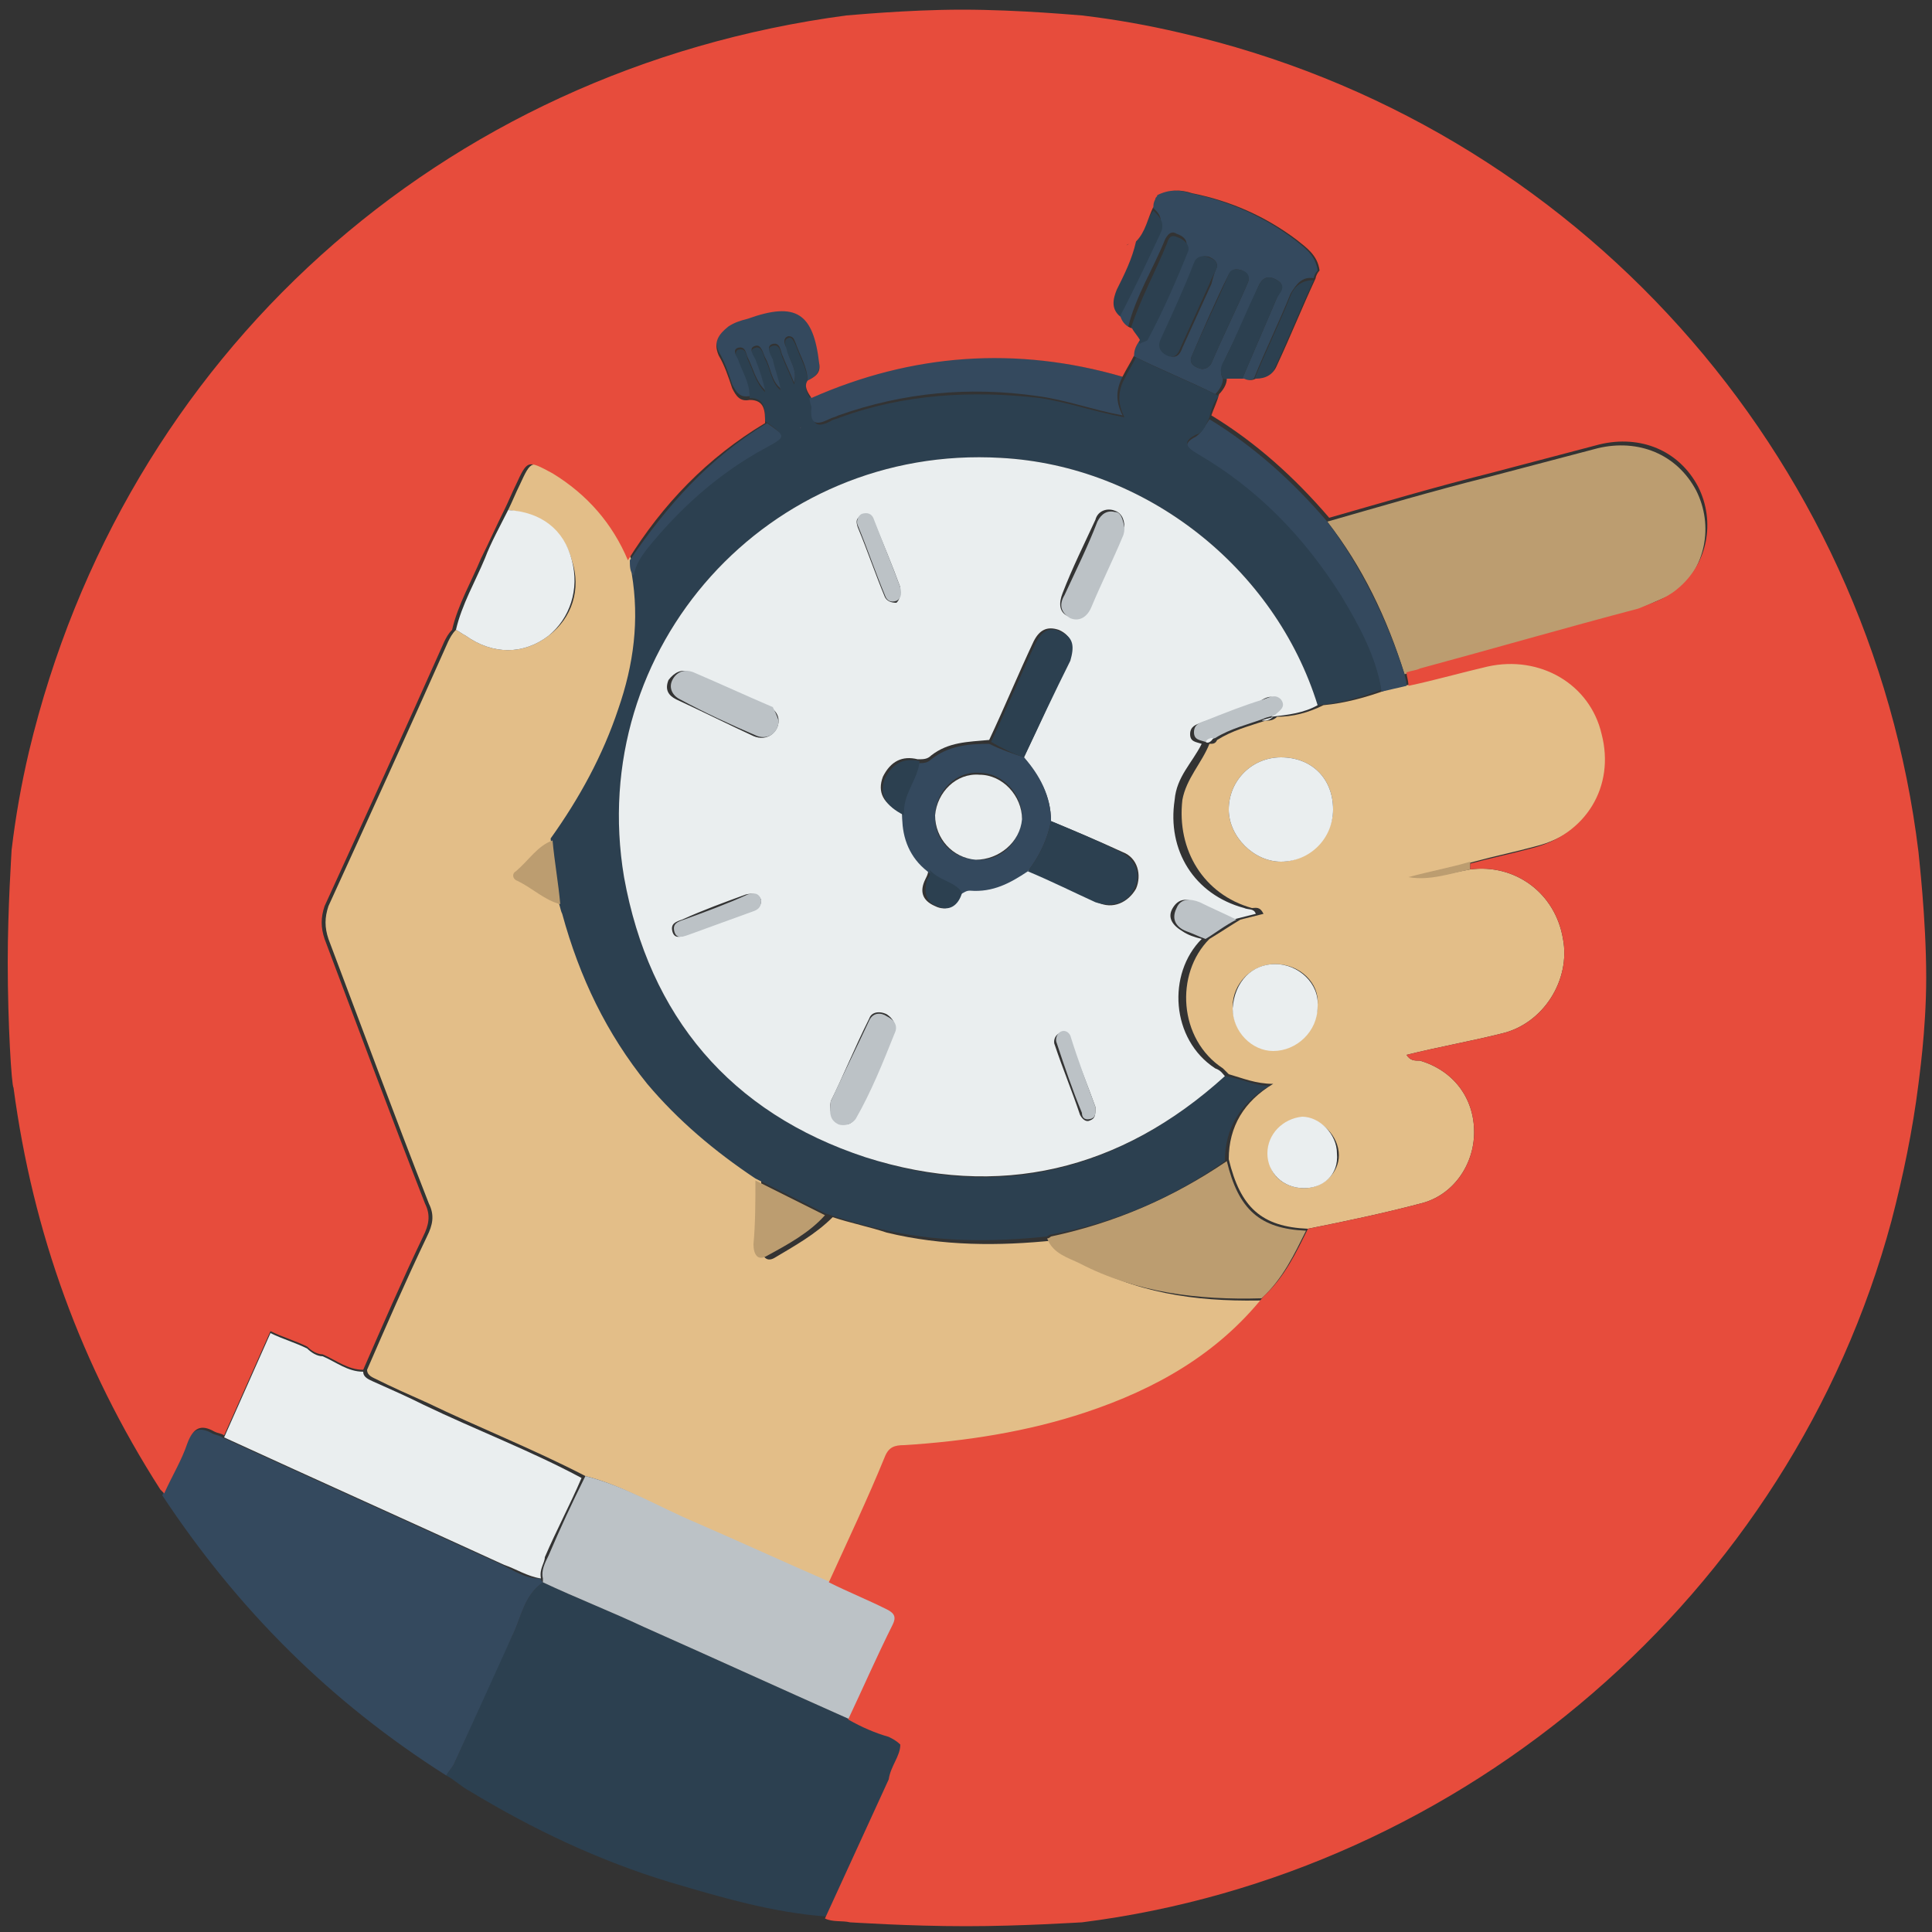 <?xml version="1.0" encoding="utf-8"?>
<!-- Generator: Adobe Illustrator 18.1.0, SVG Export Plug-In . SVG Version: 6.00 Build 0)  -->
<svg version="1.1" id="Calque_1" xmlns="http://www.w3.org/2000/svg" xmlns:xlink="http://www.w3.org/1999/xlink" x="0px" y="0px"
	 viewBox="0 0 100 100" enable-background="new 0 0 100 100" xml:space="preserve">
<rect x="0" y="0" width="100" height="100" fill="#333333" stroke="none"/>
<g>
	<path fill="#C23A26" d="M51.9,84.5L51.9,84.5C51.9,84.6,51.9,84.6,51.9,84.5C51.9,84.6,51.9,84.6,51.9,84.5L51.9,84.5z"/>
	<path fill="#2C4050" d="M46.7,90.2c0,0.6-0.5,1.1-0.6,1.8c-1.1,2.4-2.2,4.8-3.3,7.2c-2.8-0.2-5.5-1-8.2-1.8
		c-3.6-1.1-7-2.7-10.3-4.7c-0.4-0.2-0.8-0.6-1.2-0.8c0.1-0.2,0.3-0.4,0.4-0.6c1-2.2,1.9-4.4,3-6.6c0.5-1,0.6-2.1,1.6-2.8
		c1.7,0.8,3.5,1.5,5.2,2.3c3.6,1.6,7.1,3.2,10.7,4.8c0.7,0.4,1.4,0.7,2.1,0.9C46.2,90,46.5,90.1,46.7,90.2z"/>
	<path fill="#34495E" d="M28.1,81.9c-1,0.7-1.1,1.8-1.6,2.8c-1,2.2-2,4.4-3,6.6c-0.1,0.2-0.3,0.4-0.4,0.6c-6-3.8-10.8-8.6-14.7-14.5
		c0.4-0.9,0.9-1.7,1.2-2.6c0.3-0.8,0.7-1,1.4-0.6c0.2,0.1,0.4,0.1,0.5,0.2c4.8,2.2,9.7,4.4,14.5,6.6c0.6,0.3,1.2,0.7,1.9,0.7
		C28,81.7,28,81.8,28.1,81.9z"/>
	<path fill="#BC9D70" d="M84.7,31.6c-3.8,1-7.6,2.1-11.3,3.1c-0.2,0.1-0.4,0.1-0.7,0.2c-0.9-2.9-2.2-5.6-4-7.9
		c2.8-0.8,5.5-1.6,8.3-2.3c1.9-0.5,3.8-1,5.7-1.5c2.1-0.5,4.1,0.3,5.1,2.2c0.9,1.8,0.5,4-1.1,5.3C86,31,85.3,31.3,84.7,31.6z"/>
	<path fill="#EAEEEF" d="M28,81.7c-0.7-0.1-1.3-0.5-1.9-0.7c-4.8-2.2-9.7-4.4-14.5-6.6c0.8-1.8,1.6-3.6,2.4-5.4
		c0.6,0.3,1.3,0.5,1.9,0.8c0.2,0.2,0.5,0.4,0.8,0.4c0.7,0.3,1.3,0.8,2.1,0.8c0,0.3,0.3,0.4,0.5,0.5c0.9,0.4,1.8,0.8,2.6,1.2
		c2.7,1.3,5.6,2.4,8.2,3.8c-0.6,1.4-1.3,2.7-1.9,4.1C28.2,80.9,27.9,81.2,28,81.7z"/>
	<path fill="#34495E" d="M63.3,19.6c0,0.3-0.2,0.6-0.4,0.8c-1.4-0.7-2.9-1.3-4.3-2c0-0.3,0.1-0.5,0.3-0.8c0.1-0.1,0.4-0.1,0.4-0.2
		c0.8-1.5,1.5-3,2.1-4.6c0.1-0.4-0.2-0.6-0.5-0.7c-0.3-0.2-0.5,0.1-0.6,0.3c-0.6,1.5-1.5,2.9-1.9,4.5c-0.3-0.1-0.5-0.3-0.6-0.6
		c0.7-1.5,1.4-3,2.2-4.5c0.2-0.5,0-0.8-0.4-1.1c0-0.1,0-0.2,0.1-0.4c0-0.1,0.1-0.1,0.1-0.2c0.6-0.3,1.2-0.3,1.8-0.1
		c2,0.4,3.8,1.2,5.4,2.4c0.5,0.4,1.1,0.8,1.2,1.6c-0.1,0.1-0.2,0.3-0.2,0.4c-0.6-0.1-0.9,0.3-1.2,0.8c-0.6,1.5-1.3,2.9-1.9,4.4
		c-0.2,0.1-0.4,0.1-0.6,0c0.6-1.4,1.2-2.8,1.8-4.2c0.1-0.3,0.5-0.6,0-0.9c-0.5-0.3-0.8-0.1-1,0.4c-0.5,1.2-1.1,2.5-1.7,3.7
		C63.3,19,63.1,19.3,63.3,19.6z M62.2,19.1c0.2,0,0.4-0.1,0.5-0.3c0.6-1.4,1.3-2.8,1.9-4.2c0.1-0.3-0.1-0.5-0.3-0.6
		c-0.3-0.1-0.5-0.1-0.7,0.2c-0.7,1.4-1.3,2.8-1.9,4.2C61.5,18.8,61.8,19,62.2,19.1z M63,13.8c0-0.3-0.2-0.4-0.4-0.5
		c-0.3-0.1-0.6,0-0.7,0.3c-0.6,1.3-1.2,2.6-1.7,3.9c-0.2,0.4-0.1,0.7,0.3,0.9c0.4,0.2,0.6-0.1,0.7-0.4c0.5-1.1,1-2.2,1.5-3.3
		C62.8,14.3,62.9,14,63,13.8z"/>
	<path fill="#E3BE88" d="M30.3,76.4c-2.7-1.4-5.5-2.5-8.2-3.8c-0.9-0.4-1.8-0.8-2.6-1.2c-0.2-0.1-0.5-0.2-0.5-0.5
		c1-2.3,2-4.6,3.1-6.9c0.3-0.6,0.4-1.1,0.1-1.7c-1.8-4.6-3.5-9.2-5.2-13.7c-0.2-0.6-0.2-1.1,0-1.7c2.1-4.6,4.2-9.2,6.2-13.7
		c0.1-0.2,0.2-0.4,0.4-0.6c0.2,0.1,0.3,0.2,0.5,0.3c1.4,1,3,1,4.3,0c1.2-0.9,1.7-2.4,1.2-3.9c-0.4-1.5-1.6-2.4-3.3-2.6
		c0.2-0.4,0.4-0.9,0.6-1.3c0.6-1.3,0.6-1.3,1.9-0.6c1.8,1.1,3.1,2.6,3.9,4.5c0,0.3,0,0.5,0.2,0.8c0.4,2.4,0.1,4.7-0.7,7
		c-0.8,2.4-2.1,4.6-3.5,6.7c-0.8,0.3-1.2,1-1.8,1.6c-0.2,0.2-0.2,0.4,0.1,0.5c0.7,0.4,1.3,1,2.2,1.2c0.1,0.2,0.2,0.4,0.2,0.6
		c0.8,3.2,2.3,6.2,4.4,8.8c1.6,2,3.5,3.5,5.6,4.9c0,1.1,0,2.3,0,3.4c0,0.4,0.2,0.9,0.7,0.6c1-0.6,2.1-1.2,3-2.1
		c0.9,0.3,1.9,0.5,2.8,0.8c2.9,0.7,5.8,0.7,8.7,0.4c0.3,0.8,1.1,1,1.7,1.3c3,1.6,6.2,1.9,9.4,1.8c-2.4,3-5.6,4.8-9.2,6
		c-3,1-6.2,1.5-9.4,1.7c-0.5,0-0.8,0.1-1,0.6c-0.9,2.2-1.9,4.3-2.9,6.5c-2.3-1-4.6-2.1-7-3.1C34,78,32.3,76.9,30.3,76.4z"/>
	<path fill="#E3BE88" d="M76.1,45c2.3-0.3,4.4,1.2,4.8,3.6c0.4,2.1-1,4.4-3.2,4.9c-1.6,0.4-3.3,0.7-4.9,1.1c0.2,0.3,0.4,0.3,0.7,0.3
		c1.7,0.5,2.8,1.9,2.8,3.7c0,1.7-1.1,3.3-2.8,3.7c-1.9,0.5-3.8,0.9-5.8,1.3c-2.4-0.1-3.5-1.1-4.1-3.6c0-1.7,0.8-3,2.3-3.9
		c-0.9,0-1.6-0.3-2.3-0.5c-0.1-0.1-0.2-0.2-0.3-0.3c-2.3-1.5-2.5-4.9-0.7-6.7c0.5-0.3,1.1-0.7,1.6-1c0.4-0.1,0.8-0.2,1.2-0.3
		C65.2,46.9,65,47,64.8,47c-2.5-0.7-3.9-3-3.6-5.6c0.2-1.1,1-1.9,1.4-2.9l0,0c0.2,0,0.3,0,0.4-0.2c0.8-0.5,1.6-0.7,2.5-1
		c0.2,0,0.4,0,0.6-0.2l0,0c0.8,0,1.6-0.2,2.4-0.6c1.1-0.1,2.2-0.4,3.3-0.8c0.4-0.1,0.9-0.2,1.3-0.3c1.4-0.3,2.8-0.7,4.1-1
		c2.7-0.6,5.3,0.9,5.9,3.5c0.7,2.7-0.8,5.2-3.6,5.9c-1.1,0.3-2.1,0.5-3.2,0.8s-2.2,0.5-3.2,0.8C74,45.5,75,45.2,76.1,45z M66.3,39.2
		c-1.5,0-2.7,1.2-2.7,2.7c0,1.4,1.3,2.7,2.7,2.7s2.7-1.3,2.7-2.7C69,40.3,67.9,39.2,66.3,39.2z M66,49.9c-1.2,0-2.2,1-2.2,2.2
		s0.9,2.2,2.1,2.2c1.2,0,2.3-1,2.3-2.3C68.3,50.9,67.3,49.9,66,49.9z M67.5,61.5c1,0,1.8-0.8,1.8-1.7c0-1-0.9-1.9-1.8-1.9
		c-1,0-1.8,0.8-1.8,1.9C65.6,60.8,66.5,61.5,67.5,61.5z"/>
	<path fill="#BCC2C6" d="M30.3,76.4c2,0.5,3.8,1.6,5.7,2.4c2.3,1,4.7,2.1,7,3.1c1,0.5,2,0.9,3,1.4c0.4,0.2,0.5,0.4,0.3,0.8
		c-0.8,1.6-1.5,3.2-2.3,4.9c-3.6-1.6-7.1-3.2-10.7-4.8c-1.7-0.8-3.5-1.5-5.2-2.3c0-0.1,0-0.1,0-0.2c-0.1-0.4,0.1-0.8,0.3-1.2
		C29,79.1,29.6,77.8,30.3,76.4z"/>
	<path fill="#BC9D70" d="M63.5,60.1c0.6,2.5,1.7,3.5,4.1,3.6c-0.6,1.2-1.2,2.5-2.3,3.5c-3.3,0.1-6.5-0.3-9.4-1.8
		c-0.6-0.3-1.4-0.5-1.7-1.3c0.1,0,0.2-0.1,0.2-0.1C57.7,63.3,60.7,62,63.5,60.1z"/>
	<path fill="#34495E" d="M72.8,35.5c-0.4,0.1-0.9,0.2-1.3,0.3c-0.3-1.8-1.2-3.4-2.1-4.9c-1.9-3-4.3-5.5-7.4-7.3
		c-0.5-0.3-0.9-0.6-0.1-1c0.3-0.2,0.5-0.6,0.7-0.9c2.3,1.4,4.3,3.2,6.1,5.3c1.8,2.4,3.1,5.1,4,7.9C72.7,35,72.8,35.2,72.8,35.5z"/>
	<path fill="#BC9D70" d="M76.1,45c-1,0.2-2.1,0.6-3.2,0.4c1.1-0.3,2.2-0.5,3.2-0.8C76.1,44.8,76.1,44.9,76.1,45z"/>
	<path fill="#C23A26" d="M52,84.4C52,84.4,52.1,84.5,52,84.4c0,0.1,0,0.2,0,0.2C51.9,84.7,51.9,84.6,52,84.4L52,84.4z"/>
	<path fill="#2C4050" d="M62.6,21.6c-0.2,0.4-0.3,0.8-0.7,0.9c-0.8,0.4-0.4,0.7,0.1,1c3.1,1.8,5.5,4.3,7.4,7.3
		c0.9,1.5,1.8,3.1,2.1,4.9c-1.1,0.4-2.1,0.7-3.3,0.8c-2.2-7.1-8.9-12.4-16.4-12.8c-12-0.7-21.5,9.8-19.5,21.7
		c1.3,7.2,5.5,12.2,12.5,14.5c6.9,2.3,13.2,0.7,18.6-4.2c0.8,0.1,1.5,0.5,2.3,0.5c-1.5,0.9-2.3,2.2-2.3,3.9c-2.7,1.9-5.7,3.2-9,3.8
		c-0.1,0-0.2,0.1-0.2,0.1c-2.9,0.3-5.8,0.3-8.7-0.4c-0.9-0.2-1.9-0.5-2.8-0.8c-1.2-0.6-2.4-1.2-3.6-1.8c-2.1-1.4-4-3-5.6-4.9
		c-2.1-2.6-3.5-5.5-4.4-8.8c-0.1-0.2-0.1-0.4-0.2-0.6c-0.1-1.1-0.3-2.2-0.4-3.3c1.5-2.1,2.7-4.3,3.5-6.7c0.8-2.3,1.1-4.6,0.7-7
		c0-0.6,0.3-1,0.7-1.4c1.7-2.1,3.8-3.9,6.1-5.2c1.1-0.6,1.1-0.6,0.1-1.3c0-0.6,0-1.2-0.8-1.2c0-0.7-0.4-1.3-0.6-1.9
		c-0.1-0.2-0.2-0.5,0-0.6c0.4-0.1,0.4,0.2,0.5,0.5c0.3,0.6,0.4,1.2,0.9,1.7c-0.1-0.6-0.3-1.1-0.5-1.6c-0.1-0.2-0.4-0.6,0-0.7
		c0.3-0.1,0.4,0.3,0.5,0.6c0.3,0.5,0.3,1.2,0.8,1.6c-0.1-0.5-0.3-1-0.4-1.5c-0.1-0.3-0.4-0.7,0-0.8c0.4-0.1,0.4,0.4,0.5,0.6
		c0.2,0.5,0.4,0.9,0.6,1.4c0.2-0.7-0.2-1.2-0.4-1.8c0-0.2-0.2-0.5,0.1-0.6c0.2-0.1,0.3,0.2,0.4,0.4c0.2,0.6,0.6,1.2,0.6,1.9
		c-0.2,0.3,0,0.6,0.2,0.9c0,0.2,0.1,0.3,0.1,0.5c-0.1,0.9,0.3,0.9,0.9,0.6c0.1-0.1,0.3-0.1,0.5-0.2c3.3-1.2,6.8-1.4,10.3-1
		c1.4,0.2,2.8,0.7,4.4,1c-0.4-0.8-0.3-1.4,0-2c0.2-0.4,0.4-0.7,0.6-1.1c1.4,0.7,2.9,1.3,4.3,2C62.8,20.8,62.7,21.2,62.6,21.6z
		 M41.5,22.1C41.4,22.1,41.4,22.1,41.5,22.1c-0.1,0-0.1,0-0.1,0.1C41.4,22.2,41.4,22.2,41.5,22.1C41.5,22.2,41.5,22.1,41.5,22.1z"/>
	<path fill="#EAEEEF" d="M26.3,26.4c1.7,0.1,2.9,1,3.3,2.6c0.4,1.5-0.1,3-1.2,3.9c-1.3,1-2.9,1-4.3,0c-0.2-0.1-0.3-0.2-0.5-0.3
		c0.3-1.3,1-2.5,1.5-3.7C25.4,28.1,25.9,27.2,26.3,26.4z"/>
	<path fill="#34495E" d="M58.1,19.5c-0.3,0.6-0.4,1.2,0,2c-1.6-0.3-2.9-0.8-4.4-1c-3.5-0.5-6.9-0.2-10.3,1c-0.2,0.1-0.3,0.1-0.5,0.2
		c-0.6,0.3-1,0.3-0.9-0.6c0-0.1-0.1-0.3-0.1-0.5C47.2,18.2,52.6,17.9,58.1,19.5z"/>
	<path fill="#34495E" d="M41.8,19.7c0-0.7-0.4-1.3-0.6-1.9c-0.1-0.2-0.1-0.4-0.4-0.4c-0.3,0.1-0.2,0.4-0.1,0.6
		c0.1,0.6,0.6,1.1,0.4,1.8c-0.2-0.5-0.4-0.9-0.6-1.4c-0.1-0.2-0.1-0.7-0.5-0.6s-0.1,0.6,0,0.8c0.1,0.5,0.3,1,0.4,1.5
		c-0.5-0.4-0.5-1.1-0.8-1.6c-0.1-0.2-0.2-0.7-0.5-0.6c-0.4,0.1-0.1,0.5,0,0.7c0.2,0.5,0.4,1.1,0.5,1.6c-0.5-0.5-0.6-1.1-0.9-1.7
		c-0.1-0.2-0.1-0.6-0.5-0.5c-0.3,0.1-0.1,0.4,0,0.6c0.2,0.6,0.6,1.2,0.6,1.9c-0.5,0.1-0.7-0.2-0.9-0.6c-0.2-0.6-0.4-1.2-0.7-1.7
		c-0.3-0.7,0-1.1,0.5-1.5c0.3-0.2,0.6-0.3,1-0.4c2.5-0.9,3.4-0.3,3.7,2.3C42.5,19.3,42.2,19.5,41.8,19.7z"/>
	<path fill="#34495E" d="M39.7,21.9c1,0.7,1,0.7-0.1,1.3c-2.4,1.3-4.4,3.1-6.1,5.2c-0.3,0.4-0.6,0.8-0.7,1.4
		c-0.2-0.2-0.2-0.5-0.2-0.8C34.5,26.2,36.7,23.7,39.7,21.9z"/>
	<path fill="#2C4050" d="M58.5,17.1c0.5-1.6,1.3-3,1.9-4.5c0.1-0.3,0.2-0.5,0.6-0.3c0.3,0.1,0.6,0.4,0.5,0.7
		c-0.6,1.5-1.3,3.1-2.1,4.6c-0.1,0.1-0.3,0.1-0.4,0.2C58.8,17.5,58.6,17.3,58.5,17.1z"/>
	<path fill="#2C4050" d="M59.7,10.9c0.3,0.3,0.6,0.6,0.4,1.1c-0.7,1.5-1.4,3-2.2,4.5c-0.5-0.4-0.4-0.9-0.2-1.4
		c0.4-0.8,0.8-1.6,1-2.5C59.2,12.1,59.3,11.4,59.7,10.9z"/>
	<path fill="#2C4050" d="M63.3,19.6c-0.2-0.4-0.1-0.7,0.1-1c0.6-1.2,1.1-2.5,1.7-3.7c0.2-0.5,0.5-0.7,1-0.4s0.2,0.6,0,0.9
		c-0.6,1.4-1.2,2.8-1.8,4.2C64,19.7,63.7,19.7,63.3,19.6z"/>
	<path fill="#2C4050" d="M64.9,19.7c0.6-1.5,1.3-2.9,1.9-4.4c0.2-0.5,0.6-0.8,1.2-0.8c-0.7,1.5-1.3,3-2,4.5
		C65.8,19.6,65.4,19.8,64.9,19.7z"/>
	<path fill="#2C4050" d="M62.2,19.1c-0.4-0.1-0.7-0.3-0.5-0.7c0.6-1.4,1.3-2.8,1.9-4.2c0.1-0.3,0.4-0.3,0.7-0.2s0.4,0.3,0.3,0.6
		c-0.6,1.4-1.3,2.8-1.9,4.2C62.6,19,62.4,19.1,62.2,19.1z"/>
	<path fill="#2C4050" d="M63,13.8c-0.1,0.3-0.3,0.6-0.4,0.9c-0.5,1.1-1,2.2-1.5,3.3c-0.1,0.3-0.3,0.6-0.7,0.4s-0.5-0.5-0.3-0.9
		c0.6-1.3,1.2-2.6,1.7-3.9c0.1-0.3,0.4-0.4,0.7-0.3S63,13.5,63,13.8z"/>
	<path fill="#BC9D70" d="M39.1,61.1c1.2,0.6,2.4,1.2,3.6,1.8c-0.8,0.9-1.9,1.5-3,2.1c-0.5,0.3-0.7-0.1-0.7-0.6
		C39.1,63.3,39.1,62.2,39.1,61.1z"/>
	<path fill="#BC9D70" d="M28.6,43.5c0.1,1.1,0.3,2.2,0.4,3.3c-0.8-0.2-1.4-0.8-2.2-1.2c-0.3-0.1-0.3-0.4-0.1-0.5
		C27.4,44.5,27.8,43.8,28.6,43.5z"/>
	<path fill="#EAEEEF" d="M63.4,55.7c-5.4,4.9-11.7,6.4-18.6,4.2c-7-2.3-11.2-7.3-12.5-14.5c-2-11.9,7.5-22.4,19.5-21.7
		c7.5,0.4,14.2,5.7,16.4,12.8c-0.7,0.4-1.5,0.5-2.4,0.6c0.2-0.2,0.6-0.4,0.3-0.8c-0.2-0.4-0.6-0.2-0.9,0c-1,0.4-2,0.7-3,1.1
		c-0.3,0.1-0.6,0.2-0.6,0.6c0,0.4,0.3,0.4,0.6,0.5c-0.5,1-1.3,1.7-1.4,2.9c-0.4,2.6,1,4.9,3.6,5.6c0.2,0.1,0.5,0,0.6,0.3
		c-0.4,0.1-0.8,0.2-1.2,0.3c-0.6-0.3-1.3-0.6-1.9-0.9c-0.5-0.2-0.9-0.2-1.2,0.3s0,0.9,0.5,1.2c0.3,0.2,0.6,0.3,1,0.4
		c-1.8,1.8-1.6,5.2,0.7,6.7C63.2,55.4,63.3,55.6,63.4,55.7z M54.4,42.5c0-1.3-0.6-2.3-1.4-3.3c0.8-1.7,1.6-3.4,2.3-5.1
		c0.3-0.6,0.2-1.2-0.5-1.5c-0.6-0.2-1,0-1.3,0.6c-0.8,1.7-1.5,3.4-2.3,5.1c-1.1,0.1-2.1,0.1-3,0.8c-0.2,0.2-0.4,0.2-0.7,0.2
		c-0.8-0.2-1.4,0.1-1.8,0.9c-0.3,0.8,0,1.4,1,1.9c0,1.1,0.4,2.1,1.3,2.8c0.1,0.2,0,0.4-0.1,0.6c-0.3,0.6-0.2,1.1,0.5,1.4
		c0.6,0.3,1.1,0,1.3-0.7c0.1-0.1,0.3-0.3,0.5-0.2c1.1,0.1,2.1-0.3,3-1c1.2,0.6,2.4,1.1,3.6,1.7c0.8,0.4,1.6,0,2-0.7
		c0.3-0.7,0.1-1.6-0.7-1.9C56.8,43.5,55.6,43,54.4,42.5z M40.3,37.3c0-0.3-0.2-0.6-0.5-0.7c-1.3-0.6-2.7-1.2-4.1-1.8
		c-0.4-0.2-0.8,0-1.1,0.4c-0.2,0.5,0,0.8,0.4,1c1.3,0.6,2.7,1.3,4,1.9C39.7,38.4,40.3,37.9,40.3,37.3z M43,57
		c-0.1,0.6,0.1,0.9,0.4,1.1c0.4,0.2,0.7,0.1,0.9-0.3c0.8-1.4,1.4-2.9,2-4.4c0.1-0.4-0.1-0.7-0.4-0.9c-0.4-0.2-0.8-0.1-0.9,0.2
		C44.2,54.3,43.6,55.8,43,57z M58.2,27.3c0-0.5-0.2-0.8-0.6-0.9c-0.4-0.1-0.8,0.1-0.9,0.5c-0.6,1.3-1.2,2.5-1.7,3.8
		c-0.2,0.5-0.2,1,0.3,1.2c0.6,0.3,0.9-0.1,1.1-0.6c0.6-1.2,1.1-2.4,1.6-3.6C58.1,27.6,58.1,27.4,58.2,27.3z M39.4,46.6
		c-0.1-0.3-0.4-0.4-0.8-0.3c-1.1,0.4-2.2,0.8-3.3,1.3c-0.3,0.1-0.6,0.2-0.5,0.6c0.1,0.4,0.4,0.3,0.7,0.2c1.1-0.4,2.2-0.8,3.3-1.2
		C39.2,47.1,39.4,46.9,39.4,46.6z M46.6,30.4c-0.4-1.1-0.9-2.3-1.4-3.5c-0.1-0.2-0.3-0.3-0.6-0.2c-0.3,0.1-0.3,0.3-0.2,0.6
		c0.5,1.2,0.9,2.4,1.4,3.6c0.1,0.2,0.3,0.3,0.6,0.3C46.6,31,46.6,30.8,46.6,30.4z M56.7,57.3c-0.4-1.1-0.9-2.4-1.4-3.6
		c-0.1-0.2-0.3-0.3-0.5-0.2s-0.3,0.4-0.2,0.6c0.4,1.2,0.9,2.4,1.3,3.6c0.1,0.2,0.3,0.4,0.5,0.3C56.7,57.9,56.7,57.7,56.7,57.3z"/>
	<path fill="#EAEEEF" d="M66.3,39.2c1.6,0,2.7,1.1,2.7,2.7c0,1.5-1.2,2.7-2.7,2.7c-1.4,0-2.7-1.3-2.7-2.7
		C63.6,40.4,64.8,39.2,66.3,39.2z"/>
	<path fill="#EAEEEF" d="M66,49.9c1.2,0,2.3,1,2.2,2.2c0,1.3-1.1,2.3-2.3,2.3c-1.1,0-2.1-1-2.1-2.2C63.9,50.8,64.8,49.9,66,49.9z"/>
	<path fill="#EAEEEF" d="M67.5,61.5c-1.1,0-1.9-0.8-1.9-1.8s0.8-1.8,1.8-1.9c0.9,0,1.8,0.9,1.8,1.9C69.3,60.8,68.5,61.5,67.5,61.5z"
		/>
	<path fill="#BCC2C6" d="M62.4,38.4c-0.3-0.1-0.6-0.1-0.6-0.5s0.3-0.5,0.6-0.6c1-0.4,2-0.8,3-1.1c0.3-0.1,0.6-0.3,0.9,0
		c0.3,0.4-0.1,0.6-0.3,0.8l0,0c-0.2,0.1-0.4,0.1-0.6,0.2c-0.8,0.3-1.7,0.5-2.5,1C62.6,38.3,62.5,38.3,62.4,38.4L62.4,38.4z"/>
	<path fill="#BCC2C6" d="M62.4,48.6c-0.3-0.1-0.7-0.3-1-0.4c-0.5-0.2-0.8-0.6-0.5-1.2c0.2-0.5,0.7-0.5,1.2-0.3
		c0.6,0.3,1.3,0.6,1.9,0.9C63.4,47.9,62.9,48.3,62.4,48.6z"/>
	<path fill="#EAEEEF" d="M65.3,37.3c0.2-0.1,0.4-0.1,0.6-0.2C65.7,37.3,65.5,37.3,65.3,37.3z"/>
	<path fill="#EAEEEF" d="M62.4,38.4c0.1-0.2,0.3-0.2,0.4-0.2C62.7,38.4,62.5,38.5,62.4,38.4z"/>
	<path fill="#34495E" d="M41.5,22.1C41.5,22.1,41.5,22.2,41.5,22.1c-0.1,0.1-0.1,0.1-0.1,0.1C41.4,22.1,41.4,22.1,41.5,22.1
		C41.4,22.1,41.4,22.1,41.5,22.1z"/>
	<path fill="#34495E" d="M53,39.2c0.8,0.9,1.4,2,1.4,3.3c-0.2,1-0.6,1.8-1.2,2.6c-0.9,0.6-1.8,1.1-3,1c-0.2,0-0.3,0.1-0.5,0.2
		c-0.4-0.7-1.2-0.7-1.7-1.2c-0.9-0.7-1.3-1.7-1.3-2.8c-0.1-1,0.7-1.8,0.8-2.8c0.3,0,0.5,0,0.7-0.2c0.9-0.7,1.9-0.8,3-0.8
		C51.8,38.8,52.4,39,53,39.2z M50.5,44.5c1.3,0.1,2.3-0.9,2.4-2.2c0-1.2-1-2.3-2.2-2.3c-1.2-0.1-2.2,0.9-2.3,2.1
		C48.3,43.4,49.2,44.4,50.5,44.5z"/>
	<path fill="#2C4050" d="M53.2,45.1c0.6-0.8,1-1.6,1.2-2.6c1.2,0.5,2.4,1,3.6,1.6c0.8,0.4,1.1,1.2,0.7,1.9c-0.3,0.7-1.1,1-2,0.7
		C55.6,46.2,54.4,45.6,53.2,45.1z"/>
	<path fill="#2C4050" d="M53,39.2c-0.6-0.2-1.2-0.5-1.7-0.8c0.8-1.7,1.5-3.4,2.3-5.1c0.3-0.6,0.7-0.9,1.3-0.6
		c0.7,0.3,0.7,0.8,0.5,1.5C54.6,35.8,53.8,37.5,53,39.2z"/>
	<path fill="#BCC2C6" d="M40.3,37.3c0,0.6-0.5,1-1.1,0.8c-1.4-0.6-2.7-1.2-4-1.9c-0.4-0.2-0.6-0.6-0.4-1c0.2-0.4,0.6-0.6,1.1-0.4
		c1.4,0.6,2.7,1.2,4.1,1.8C40.1,36.8,40.2,37,40.3,37.3z"/>
	<path fill="#BCC2C6" d="M43,57c0.6-1.3,1.3-2.7,2-4.2c0.2-0.4,0.6-0.4,0.9-0.2c0.4,0.2,0.6,0.5,0.4,0.9c-0.6,1.5-1.2,3-2,4.4
		c-0.2,0.3-0.6,0.4-0.9,0.3C43,58,42.9,57.7,43,57z"/>
	<path fill="#BCC2C6" d="M58.2,27.3c0,0.1,0,0.3-0.1,0.5c-0.5,1.2-1.1,2.4-1.6,3.6c-0.2,0.5-0.6,0.8-1.1,0.6
		c-0.5-0.3-0.6-0.7-0.3-1.2c0.6-1.3,1.2-2.5,1.7-3.8c0.2-0.4,0.5-0.6,0.9-0.5C58,26.5,58.1,26.8,58.2,27.3z"/>
	<path fill="#BCC2C6" d="M39.4,46.6c0,0.4-0.2,0.5-0.5,0.6c-1.1,0.4-2.2,0.8-3.3,1.2c-0.3,0.1-0.6,0.2-0.7-0.2
		c-0.1-0.4,0.2-0.5,0.5-0.6c1.1-0.4,2.2-0.8,3.3-1.3C39,46.2,39.3,46.2,39.4,46.6z"/>
	<path fill="#BCC2C6" d="M46.6,30.4c0.1,0.4,0,0.6-0.2,0.7c-0.3,0.1-0.5,0-0.6-0.3c-0.5-1.2-0.9-2.4-1.4-3.6c-0.1-0.2,0-0.5,0.2-0.6
		c0.3-0.1,0.5,0,0.6,0.2C45.7,28.1,46.2,29.3,46.6,30.4z"/>
	<path fill="#BCC2C6" d="M56.7,57.3c0,0.4,0,0.5-0.2,0.6c-0.3,0.1-0.5,0-0.5-0.3c-0.5-1.2-0.9-2.4-1.3-3.6c-0.1-0.2,0-0.5,0.2-0.6
		s0.4,0,0.5,0.2C55.8,54.9,56.3,56.2,56.7,57.3z"/>
	<path fill="#2C4050" d="M47.6,39.4c-0.1,1-0.9,1.7-0.8,2.8c-1-0.5-1.3-1.1-1-1.9C46.2,39.5,46.8,39.2,47.6,39.4z"/>
	<path fill="#2C4050" d="M48.1,45c0.5,0.6,1.3,0.6,1.7,1.2c-0.2,0.7-0.7,1-1.3,0.7c-0.6-0.2-0.7-0.8-0.5-1.4
		C48.1,45.4,48.2,45.2,48.1,45z"/>
	<path fill="#EAEEEF" d="M50.5,44.5c-1.2-0.1-2.1-1.1-2.1-2.3c0.1-1.2,1.1-2.2,2.3-2.1c1.2,0,2.2,1.1,2.2,2.3
		C52.8,43.6,51.7,44.5,50.5,44.5z"/>
	<path fill="#E74C3C" d="M99.3,44.1C96.8,23.5,81.6,6.4,61.1,1.7C59.4,1.3,57.7,1,56,0.8c-0.1,0-3.2-0.3-6.2-0.3
		c-2.9,0-5.9,0.3-6,0.3C22.8,3.6,6.4,18.4,1.5,38.9c-0.4,1.7-0.7,3.4-0.9,5.1c0,0.1-0.2,3-0.2,5.8c0,3.2,0.2,6.4,0.3,6.5
		c1,7.5,3.5,14.4,7.6,20.8c0.1,0.1,0.1,0.1,0.2,0.2c0.4-0.9,0.9-1.7,1.2-2.6c0.3-0.8,0.7-1,1.4-0.6c0.2,0.1,0.4,0.1,0.5,0.2
		c0.8-1.8,1.6-3.6,2.4-5.4c0.6,0.3,1.3,0.5,1.9,0.8c0.2,0.2,0.5,0.4,0.8,0.4c0.7,0.3,1.3,0.8,2.1,0.8c1-2.3,2-4.6,3.1-6.9
		c0.3-0.6,0.4-1.1,0.1-1.7c-1.8-4.6-3.5-9.2-5.2-13.7c-0.2-0.6-0.2-1.1,0-1.7c2.1-4.6,4.2-9.2,6.2-13.7c0.1-0.2,0.2-0.4,0.4-0.6
		c0.3-1.3,1-2.5,1.5-3.7c0.4-0.8,0.8-1.7,1.2-2.5c0.2-0.4,0.4-0.9,0.6-1.3c0.6-1.3,0.6-1.3,1.9-0.6c1.8,1.1,3.1,2.6,3.9,4.5
		c1.8-2.9,4.1-5.3,7.1-7.1c0-0.6,0-1.2-0.8-1.2c-0.5,0.1-0.7-0.2-0.9-0.6c-0.2-0.6-0.4-1.2-0.7-1.7c-0.3-0.7,0-1.1,0.5-1.5
		c0.3-0.2,0.6-0.3,1-0.4c2.5-0.9,3.4-0.3,3.7,2.3c0.1,0.5-0.2,0.7-0.6,0.9c-0.2,0.3,0,0.6,0.2,0.9c5.2-2.3,10.6-2.7,16.1-1.1
		c0.2-0.4,0.4-0.7,0.6-1.1c0-0.3,0.1-0.5,0.3-0.8c-0.1-0.2-0.3-0.4-0.4-0.6c-0.3-0.1-0.5-0.3-0.6-0.6c-0.5-0.4-0.4-0.9-0.2-1.4
		c0.4-0.8,0.8-1.6,1-2.5c-0.2,0-0.3,0.1-0.5,0.2c0.1-0.1,0.3-0.1,0.5-0.2c0.5-0.5,0.6-1.2,0.9-1.8c0-0.1,0-0.2,0.1-0.4
		c0-0.1,0.1-0.1,0.1-0.2c0-0.1,0-0.3,0-0.4c0,0.1,0,0.2,0,0.4c0.6-0.3,1.2-0.3,1.8-0.1c2,0.4,3.8,1.2,5.4,2.4
		c0.5,0.4,1.1,0.8,1.2,1.6c-0.1,0.1-0.2,0.3-0.2,0.4c-0.7,1.5-1.3,3-2,4.5c-0.2,0.5-0.6,0.7-1.1,0.7c-0.2,0.1-0.4,0.1-0.6,0
		c-0.3,0-0.6,0-0.9,0c0,0.3-0.2,0.6-0.4,0.8c-0.1,0.4-0.3,0.8-0.4,1.1c2.3,1.4,4.3,3.2,6.1,5.3c2.8-0.8,5.5-1.6,8.3-2.3
		c1.9-0.5,3.8-1,5.7-1.5c2.1-0.5,4.1,0.3,5.1,2.2c0.9,1.8,0.5,4-1.1,5.3c-0.6,0.5-1.3,0.7-2,1c-3.8,1-7.6,2.1-11.3,3.1
		c-0.2,0.1-0.4,0.1-0.7,0.2c0,0.2,0.1,0.4,0.1,0.7c1.4-0.3,2.8-0.7,4.1-1c2.7-0.6,5.3,0.9,5.9,3.5c0.7,2.7-0.8,5.2-3.6,5.9
		c-1.1,0.3-2.1,0.5-3.2,0.8c0,0.1,0,0.2,0,0.3c2.3-0.3,4.4,1.2,4.8,3.6c0.4,2.1-1,4.4-3.2,4.9c-1.6,0.4-3.3,0.7-4.9,1.1
		c0.2,0.3,0.4,0.3,0.7,0.3c1.7,0.5,2.8,1.9,2.8,3.7c0,1.7-1.1,3.3-2.8,3.7c-1.9,0.5-3.8,0.9-5.8,1.3c-0.6,1.2-1.2,2.5-2.3,3.5
		c-2.4,3-5.6,4.8-9.2,6c-3,1-6.2,1.5-9.4,1.7c-0.5,0-0.8,0.1-1,0.6c-0.9,2.2-1.9,4.3-2.9,6.5c1,0.5,2,0.9,3,1.4
		c0.4,0.2,0.5,0.4,0.3,0.8c-0.8,1.6-1.5,3.2-2.3,4.9c0.7,0.4,1.4,0.7,2.1,0.9l0,0c0.2,0.1,0.4,0.2,0.6,0.4l0.1-0.1l0,0l-0.1,0.1
		c0,0.6-0.5,1.1-0.6,1.8c-1.1,2.4-2.2,4.8-3.3,7.2c0.4,0.2,0.9,0.1,1.3,0.2c0.1,0,3,0.2,6,0.2c2.9,0,5.9-0.2,6-0.2
		c19.8-2.5,36.7-17,41.9-36.3c0.6-2.3,1.1-4.7,1.4-7.1c0-0.1,0.4-2.7,0.4-5.5C99.7,47.5,99.3,44.2,99.3,44.1z"/>
</g>
</svg>
